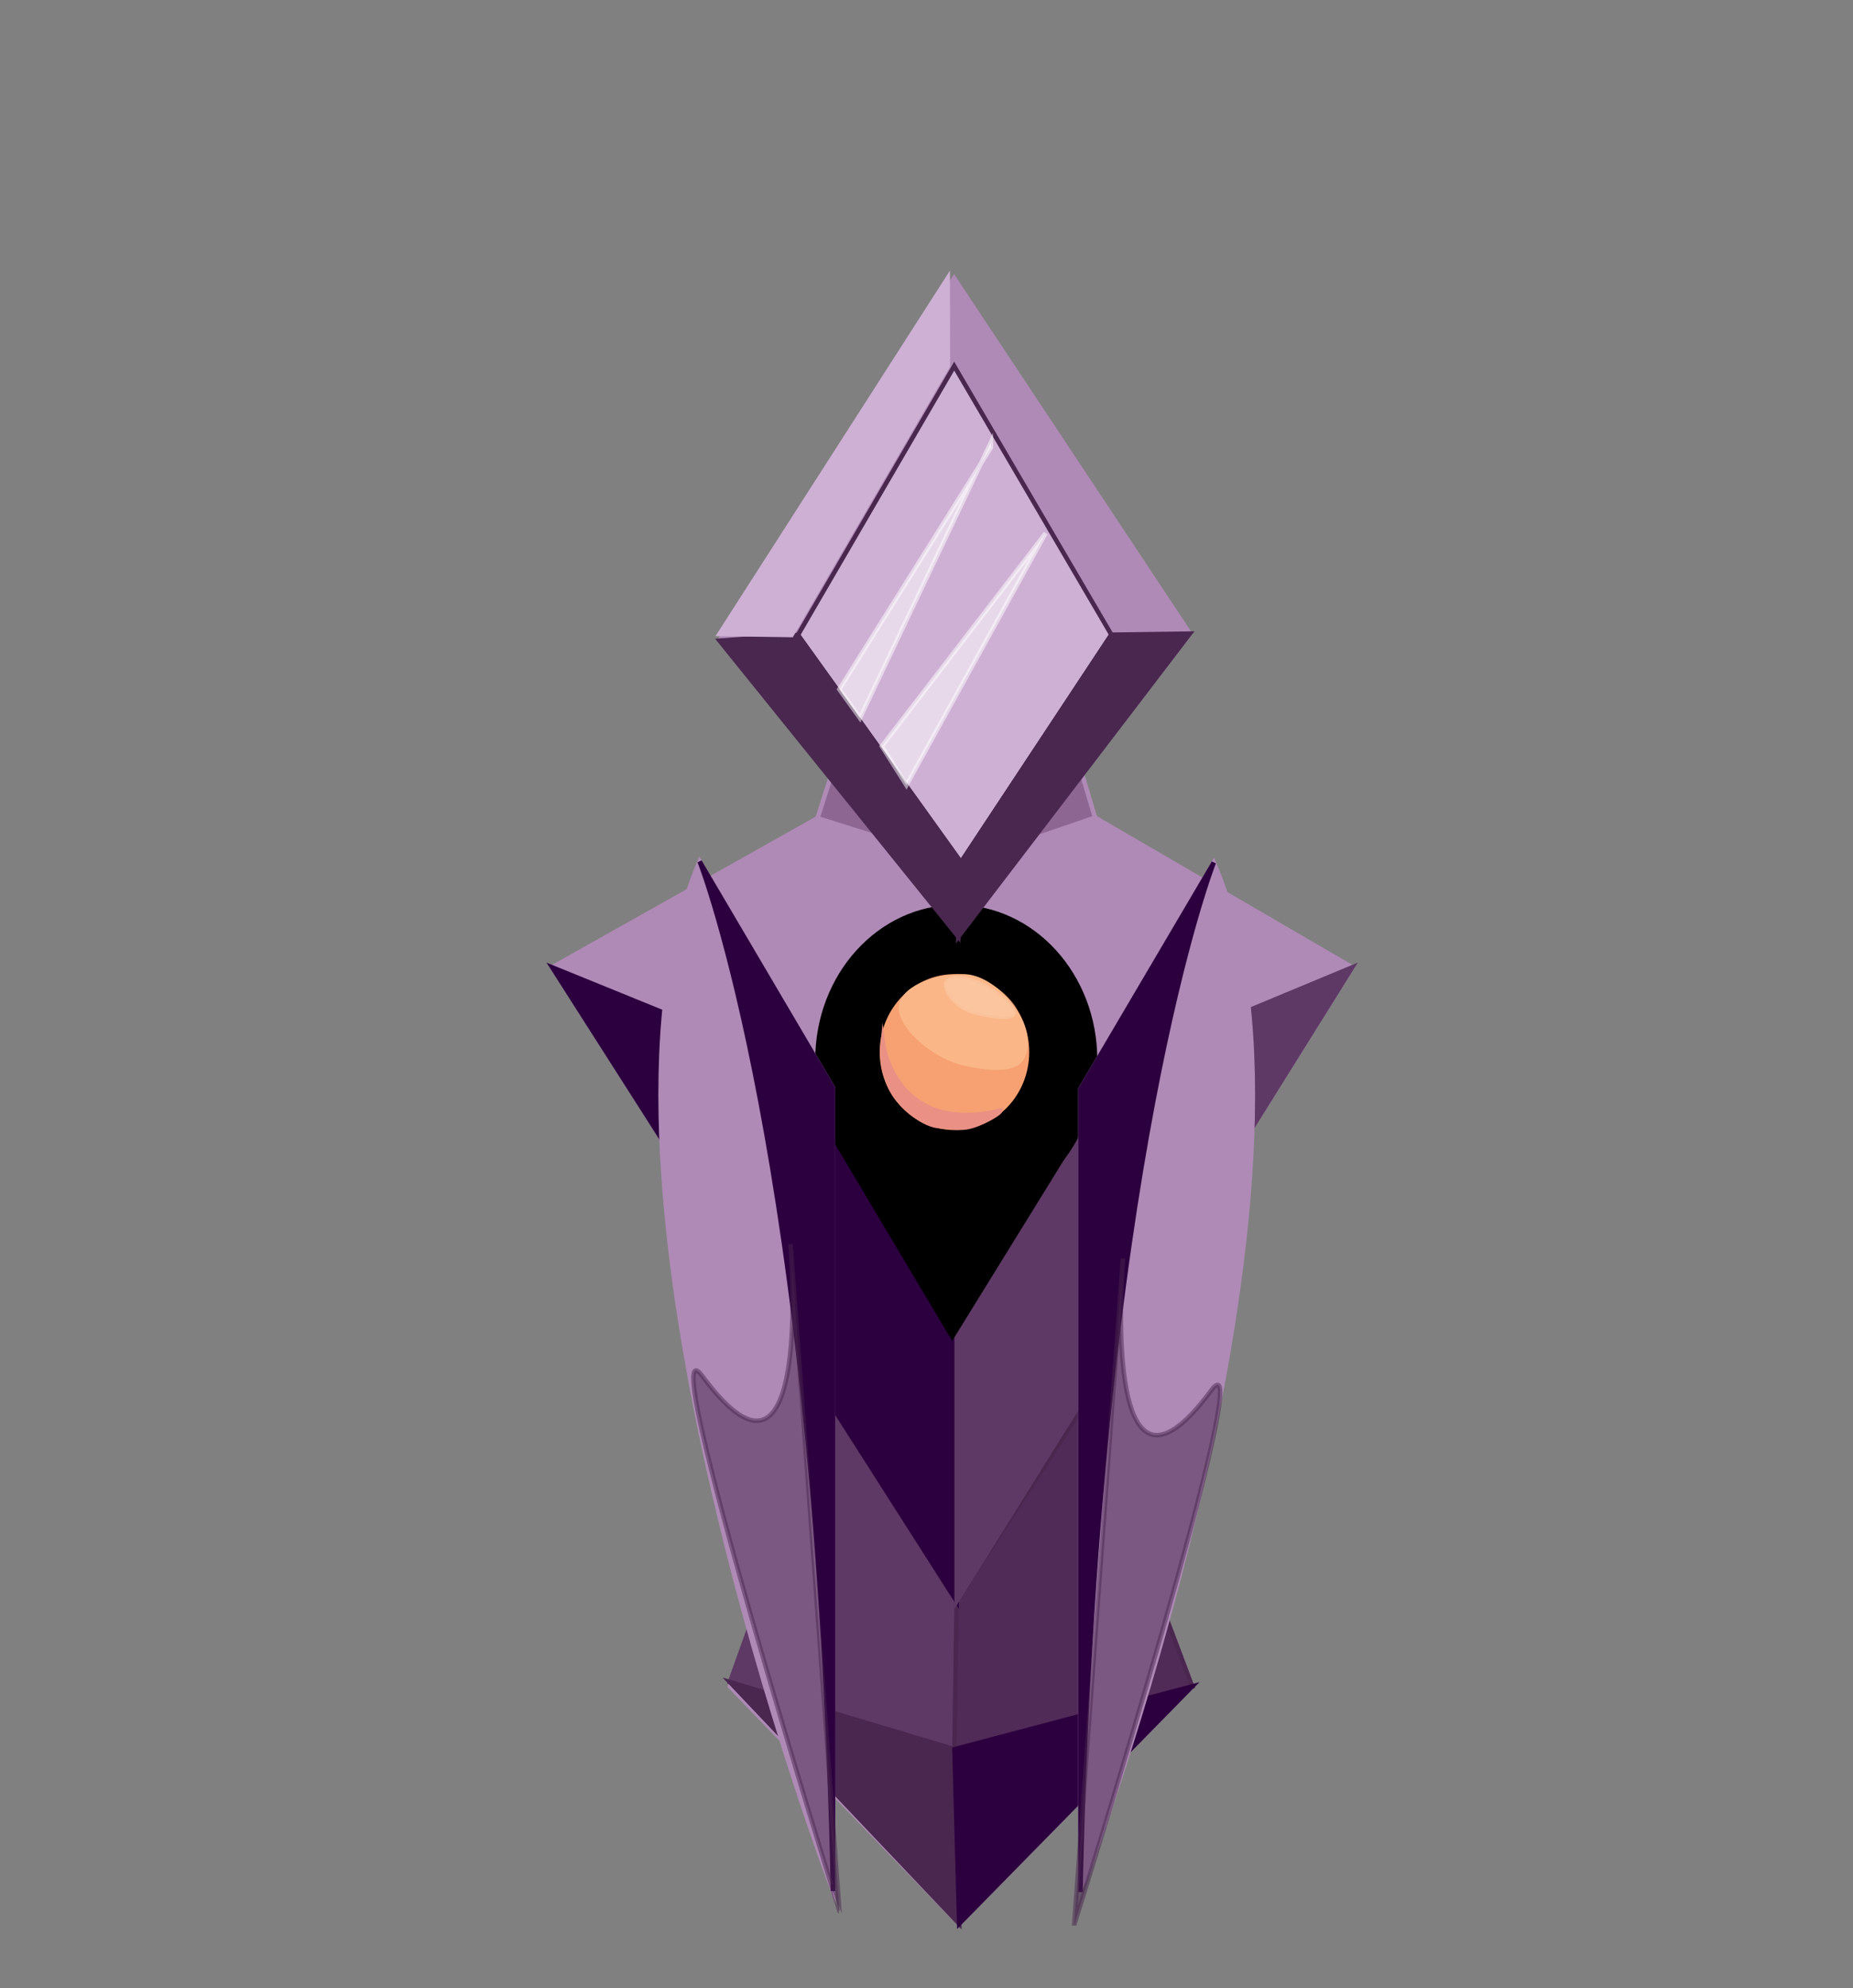 <?xml version="1.0" encoding="utf-8"?>
<!-- Generator: Adobe Illustrator 16.0.3, SVG Export Plug-In . SVG Version: 6.00 Build 0)  -->
<!DOCTYPE svg PUBLIC "-//W3C//DTD SVG 1.1//EN" "http://www.w3.org/Graphics/SVG/1.1/DTD/svg11.dtd">
<svg version="1.1" id="Layer_4" xmlns="http://www.w3.org/2000/svg" xmlns:xlink="http://www.w3.org/1999/xlink" x="0px" y="0px"
	 width="411px" height="441px" viewBox="0 0 411 441" enable-background="new 0 0 411 441" xml:space="preserve">
<rect x="0" y="0" width="411" height="441" fill="#808080" stroke="none"/>
<polygon fill="#AF8AB6" stroke="#AF8AB6" stroke-miterlimit="10" points="264.432,374.024 212.185,235.326 161.91,374.024 
	212.755,426.66 "/>
<polygon fill="#AF8AB6" stroke="#AF8AB6" stroke-miterlimit="10" points="299.921,214.552 212.185,355.137 122.478,214.552 
	212.755,163.802 "/>
<polygon fill="#5E3965" stroke="#5E3965" stroke-miterlimit="10" points="211.703,387.964 161.91,373.081 184.142,311.189 
	212.185,355.137 "/>
<polygon fill="#512B58" stroke="#49274F" stroke-miterlimit="10" points="264.432,374.024 211.703,387.964 212.185,355.137 
	240.763,311.189 "/>
<polygon fill="#49274F" stroke="#49274F" stroke-miterlimit="10" points="212.755,426.66 161.91,373.081 211.703,387.964 "/>
<polygon fill="#2C003E" stroke="#2C003E" stroke-miterlimit="10" points="264.432,374.024 211.703,387.964 212.755,426.66 "/>
<polygon fill="#2C003E" stroke="#2C003E" stroke-miterlimit="10" points="122.478,214.552 212.185,251.043 212.185,355.137 "/>
<polygon fill="#5E3965" stroke="#5E3965" stroke-miterlimit="10" points="299.921,214.552 212.185,251.043 212.185,355.137 "/>
<polygon stroke="#000000" stroke-miterlimit="10" points="184.176,251.043 211.2,296.436 239.231,251.043 "/>
<polygon fill="#8D6692" stroke="#AF8AB6" stroke-miterlimit="10" points="195.247,137.952 181.326,181.471 213.203,191.512 
	212.625,159.494 "/>
<polygon fill="#8D6692" stroke="#AF8AB6" stroke-miterlimit="10" points="242.882,181.342 213.203,191.512 212.625,159.494 
	229.92,137.952 "/>
<ellipse stroke="#000000" stroke-miterlimit="10" cx="212.104" cy="235.044" rx="30.778" ry="33.858"/>
<path fill="#8D6692" stroke="#AF8AB6" stroke-miterlimit="10" d="M303.092,163.802"/>
<polygon opacity="0.5" fill="#49274F" stroke="#49274F" stroke-miterlimit="10" points="212.961,178.117 188.355,159.494 
	193.71,137.952 212.625,159.494 229.766,137.952 235.919,158.034 "/>
<path fill="#49274F" stroke="#49274F" stroke-miterlimit="10" d="M561.5,252.712"/>
<path fill="#F7A173" stroke="#F7A173" stroke-miterlimit="10" d="M227.783,233.346c0,9.271-7.2,16.787-16.08,16.787
	s-16.08-7.516-16.08-16.787c0-1.041,0.09-2.059,0.264-3.047c1.373-7.817,7.932-13.741,15.816-13.741
	C220.583,216.558,227.783,224.074,227.783,233.346z"/>
<path fill="#EA9085" stroke="#EA9085" stroke-miterlimit="10" d="M221.889,246.336c-23.487,5.613-26.071-14.94-26.071-14.94
	c-0.759,7.97,3.378,12.501,3.378,12.501s4.538,5.508,9.076,5.852c4.538,0.344,5.61,0.93,9.536-0.869
	C221.733,247.081,221.889,246.336,221.889,246.336z"/>
<path fill="#FAB687" stroke="#FAB687" stroke-miterlimit="10" d="M226.908,234.194c-1.599,3.727-8.359,2.712-13.159,1.61
	c-6.855-1.574-13.908-8.112-13.908-12.209c0-4.098,6.896-7.037,13.908-7.037S229.854,227.326,226.908,234.194z"/>
<path opacity="0.2" fill="#FFFFFF" stroke="#FAB687" stroke-miterlimit="10" d="M225.262,224.51c0.372,2.562-6.553,1.166-9.34,0.442
	c-3.544-0.921-6.607-4.278-6.607-6.614c0-2.335,4.626-2.346,8.121-0.681C220.65,219.188,224.926,222.202,225.262,224.51z"/>
<g>
	<path fill="#AF8AB6" stroke="#AF8AB6" stroke-miterlimit="10" d="M269.222,191.312l-29.572,50.21v178.124
		C239.649,419.646,299.782,262.077,269.222,191.312z"/>
	<path fill="#2C003E" stroke="#2C003E" stroke-miterlimit="10" d="M239.649,419.646c3.376-162.039,29.572-228.334,29.572-228.334
		l-29.572,50.21V419.646z"/>
	<path opacity="0.5" fill="#49274F" stroke="#49274F" stroke-miterlimit="10" d="M268.595,308.435
		c-24.802,33.562-19.514-29.301-19.514-29.301l-10.843,147.933C238.238,427.066,280.238,292.679,268.595,308.435z"/>
</g>
<g>
	<path fill="#AF8AB6" stroke="#AF8AB6" stroke-miterlimit="10" d="M155.186,191.079l29.574,50.21v178.124
		C184.76,419.413,124.627,261.844,155.186,191.079z"/>
	<path fill="#2C003E" stroke="#2C003E" stroke-miterlimit="10" d="M184.76,419.413c-3.378-162.039-29.574-228.334-29.574-228.334
		l29.574,50.21V419.413z"/>
	<path opacity="0.5" fill="#49274F" stroke="#49274F" stroke-miterlimit="10" d="M155.829,305.246
		c24.802,33.562,19.513-29.301,19.513-29.301l10.844,147.934C186.185,423.879,144.185,289.49,155.829,305.246z"/>
</g>
<g>
	<polygon fill="#AF8AB6" stroke="#AF8AB6" stroke-miterlimit="10" points="263.916,140.533 213.534,206.271 159.595,142.097 
		211.631,61.707 	"/>
	<polygon fill="#CEB0D4" stroke="#49274F" stroke-miterlimit="10" points="246.504,140.776 213.142,191.241 176.986,140.834 
		211.646,81.2 	"/>
	<polygon fill="#49274F" stroke="#49274F" stroke-miterlimit="10" points="159.595,142.097 176.986,140.834 213.142,191.241 
		212.564,207.758 	"/>
	<polygon fill="#CEB0D4" stroke="#CEB0D4" stroke-miterlimit="10" points="210.207,61.707 210.222,81.2 175.56,140.834 
		159.595,140.608 	"/>
	<polygon fill="#49274F" stroke="#49274F" stroke-miterlimit="10" points="263.916,140.533 246.504,140.776 213.142,191.241 
		212.564,207.758 	"/>
	<polygon opacity="0.5" fill="#FFFFFF" stroke="#FFFFFF" stroke-miterlimit="10" points="219.81,99.23 186.155,152.878 
		190.736,159.264 219.792,98.117 	"/>
	<polygon opacity="0.5" fill="#FFFFFF" stroke="#FFFFFF" stroke-miterlimit="10" points="195.596,165.506 201.047,174.146 
		231.922,118.256 	"/>
</g>
</svg>
